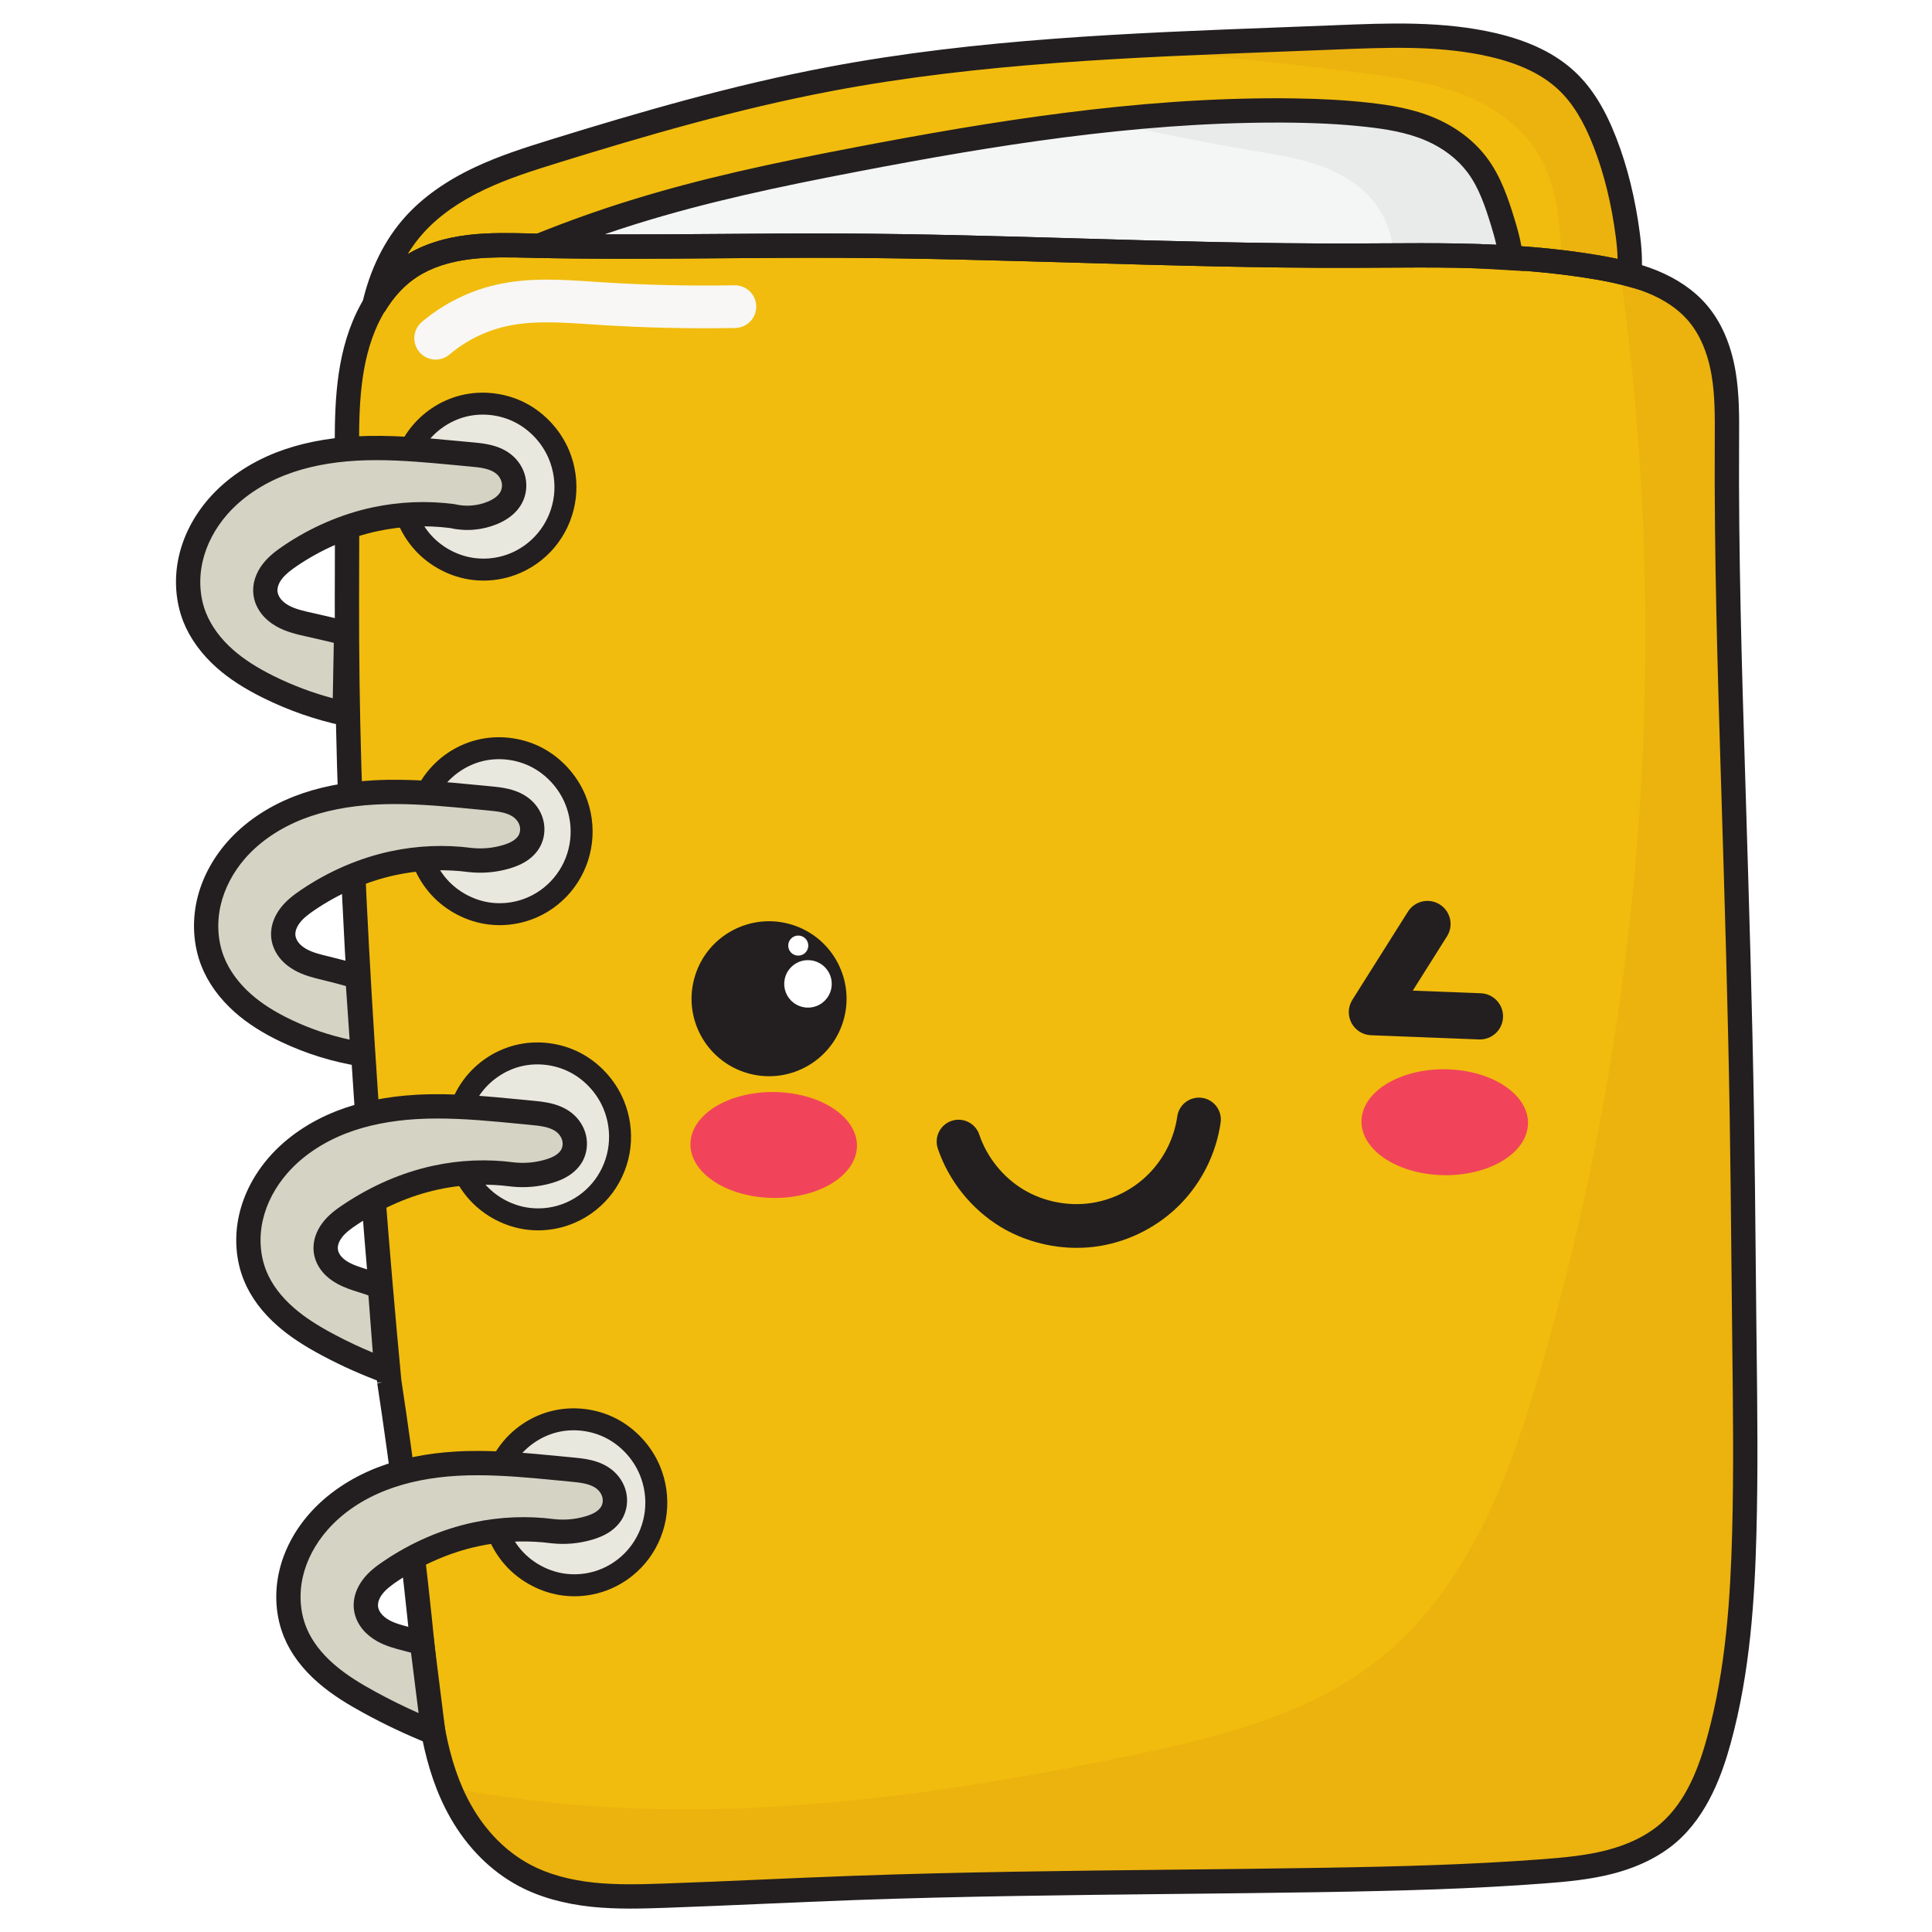 <svg xmlns="http://www.w3.org/2000/svg" xmlns:xlink="http://www.w3.org/1999/xlink" width="500" zoomAndPan="magnify" viewBox="0 0 375 375" height="500" preserveAspectRatio="xMidYMid meet" version="1.0"><defs><clipPath id="2b4a098803"><path d="M 64 45 L 341.25 45 L 341.25 370.465 L 64 370.465 Z M 64 45 " clip-rule="nonzero"/></clipPath><clipPath id="6f4188e286"><path d="M 34 4.465 L 319 4.465 L 319 142 L 34 142 Z M 34 4.465 " clip-rule="nonzero"/></clipPath></defs><rect x="-37.5" width="450" fill="#ffffff" y="-37.5" height="450" fill-opacity="1"/><rect x="-37.5" width="450" fill="#ffffff" y="-37.5" height="450" fill-opacity="1"/><rect x="-37.5" width="450" fill="#ffffff" y="-37.5" height="450" fill-opacity="1"/><path fill="#f1bc0d" d="M 75.551 268.117 C 73.195 243.293 71.285 218.434 69.812 193.547 C 68.465 170.625 67.488 147.672 67.355 124.711 C 67.293 113.238 67.434 101.77 67.355 90.293 C 67.293 81.152 67.141 71.703 70.633 63.254 C 72.52 58.691 75.52 54.484 79.648 51.781 C 83.07 49.543 87.117 48.422 91.176 47.938 C 95.23 47.461 99.336 47.594 103.418 47.684 C 123.359 48.133 143.309 47.594 163.25 47.684 C 196.426 47.836 229.578 49.73 262.75 49.621 C 269.512 49.602 276.273 49.496 283.035 49.621 C 292.156 49.793 301.285 50.387 310.273 51.941 C 313.793 52.551 317.312 53.312 320.625 54.652 C 323.938 55.988 327.059 57.938 329.398 60.633 C 332.262 63.93 333.82 68.188 334.547 72.488 C 335.273 76.797 335.219 81.188 335.195 85.547 C 335.07 106.992 335.703 128.43 336.352 149.867 C 337.031 172.078 337.73 194.285 338.094 216.504 C 338.316 230.426 338.406 244.355 338.566 258.285 C 338.711 271.395 338.914 284.508 338.566 297.613 C 338.203 311.129 337.238 324.738 333.648 337.77 C 331.801 344.469 329.074 351.262 323.812 355.801 C 320.551 358.605 316.504 360.371 312.332 361.438 C 308.164 362.5 303.859 362.895 299.57 363.219 C 285.055 364.324 270.488 364.68 255.934 364.91 C 225.855 365.391 195.77 365.359 165.707 366.445 C 153.508 366.895 141.316 367.52 129.117 367.949 C 124.457 368.113 119.785 368.246 115.148 367.77 C 110.512 367.289 105.891 366.188 101.777 363.992 C 96.598 361.227 92.395 356.797 89.484 351.695 C 84.152 342.359 83.16 331.258 82.109 320.559 C 80.387 303.023 78.199 285.531 75.551 268.113 L 75.551 268.117 " fill-opacity="1" fill-rule="nonzero"/><path fill="#f1bc0d" d="M 274.434 6.957 C 269.285 6.836 264.105 7.055 258.969 7.262 C 226.262 8.582 193.367 9.238 161.203 15.32 C 143.16 18.727 125.473 23.824 107.93 29.246 C 102.934 30.793 97.922 32.371 93.191 34.594 C 88.461 36.816 83.984 39.715 80.477 43.586 C 76.492 47.98 73.941 53.539 72.641 59.332 C 74.434 56.348 76.746 53.676 79.652 51.777 C 83.074 49.539 87.117 48.426 91.172 47.945 C 95.23 47.465 99.34 47.594 103.422 47.684 C 123.363 48.137 143.309 47.594 163.254 47.684 C 196.426 47.828 229.574 49.727 262.746 49.621 C 269.508 49.605 276.27 49.496 283.031 49.621 C 292.152 49.797 301.285 50.391 310.27 51.945 C 312.277 52.289 314.277 52.723 316.246 53.25 C 316.477 50.734 316.277 48.148 315.961 45.629 C 315.156 39.48 313.762 33.391 311.52 27.605 C 309.812 23.227 307.566 18.949 304.145 15.723 C 300.203 12.008 294.977 9.934 289.703 8.707 C 284.691 7.547 279.578 7.082 274.434 6.957 " fill-opacity="1" fill-rule="nonzero"/><path fill="#f4f5f5" d="M 248.91 21.434 C 221.227 21.309 193.723 25.688 166.535 30.887 C 151.91 33.684 137.309 36.719 123.086 41.125 C 116.852 43.059 110.707 45.258 104.656 47.703 C 124.184 48.102 143.719 47.594 163.254 47.684 C 196.426 47.828 229.574 49.727 262.746 49.621 C 269.508 49.605 276.27 49.496 283.031 49.621 C 286.434 49.691 289.844 49.891 293.242 50.102 C 293.02 47.746 292.398 45.445 291.699 43.184 C 290.516 39.301 289.199 35.371 286.781 32.113 C 284.492 29.031 281.289 26.684 277.766 25.148 C 273.895 23.465 269.672 22.75 265.473 22.285 C 259.977 21.672 254.441 21.461 248.91 21.438 L 248.91 21.434 " fill-opacity="1" fill-rule="nonzero"/><path fill="#ecb20e" d="M 314.484 52.809 C 324.465 124.02 319.152 197.344 298.879 266.336 C 295.84 276.688 292.445 286.992 287.555 296.613 C 282.664 306.238 276.219 315.195 267.797 321.941 C 254.191 332.848 236.602 337.207 219.531 340.758 C 185.102 347.922 149.91 353.012 114.832 350.574 C 105.578 349.93 96.367 348.699 87.246 347.016 C 87.902 348.613 88.625 350.184 89.488 351.695 C 92.398 356.797 96.602 361.223 101.777 363.988 C 105.891 366.184 110.508 367.289 115.145 367.766 C 119.781 368.246 124.457 368.113 129.117 367.953 C 141.316 367.523 153.512 366.895 165.711 366.449 C 195.77 365.359 225.859 365.395 255.934 364.91 C 270.492 364.684 285.059 364.332 299.574 363.223 C 303.863 362.898 308.168 362.504 312.336 361.438 C 316.504 360.371 320.551 358.605 323.809 355.801 C 329.074 351.266 331.801 344.465 333.645 337.77 C 337.234 324.734 338.203 311.133 338.566 297.621 C 338.914 284.516 338.707 271.398 338.566 258.285 C 338.402 244.359 338.32 230.422 338.094 216.5 C 337.734 194.281 337.031 172.082 336.352 149.875 C 335.699 128.438 335.07 106.992 335.191 85.547 C 335.207 81.188 335.281 76.797 334.543 72.488 C 333.82 68.188 332.254 63.93 329.395 60.633 C 327.051 57.938 323.934 55.992 320.621 54.652 C 318.637 53.852 316.57 53.289 314.484 52.809 " fill-opacity="1" fill-rule="nonzero"/><path fill="#e9eaea" d="M 248.91 21.434 C 237.312 21.383 225.75 22.148 214.223 23.406 C 223.863 25.664 233.57 27.629 243.328 29.266 C 247.398 29.949 251.492 30.582 255.406 31.875 C 259.328 33.172 263.098 35.184 265.879 38.234 C 268.699 41.324 270.324 45.445 270.504 49.621 C 274.684 49.605 278.855 49.551 283.031 49.621 C 286.434 49.691 289.844 49.891 293.242 50.102 C 293.02 47.746 292.398 45.445 291.699 43.18 C 290.516 39.301 289.199 35.371 286.781 32.113 C 284.492 29.031 281.289 26.68 277.766 25.148 C 273.895 23.461 269.672 22.75 265.473 22.285 C 259.977 21.672 254.441 21.461 248.91 21.434 " fill-opacity="1" fill-rule="nonzero"/><path fill="#ecb20e" d="M 274.434 6.957 C 269.285 6.836 264.105 7.055 258.969 7.262 C 244.402 7.852 229.812 8.363 215.258 9.227 C 231.855 10.426 248.426 12.082 264.93 14.23 C 271.191 15.043 277.5 15.941 283.406 18.152 C 289.316 20.371 294.871 24.039 298.262 29.359 C 301.562 34.531 302.57 40.828 302.961 46.949 C 303.055 48.266 303.055 49.59 303.09 50.91 C 305.492 51.199 307.883 51.531 310.266 51.945 C 312.277 52.289 314.27 52.727 316.238 53.25 C 316.473 50.738 316.277 48.152 315.953 45.629 C 315.152 39.48 313.758 33.391 311.516 27.605 C 309.809 23.227 307.559 18.949 304.137 15.723 C 300.199 12.008 294.973 9.934 289.699 8.711 C 284.688 7.547 279.574 7.082 274.43 6.957 L 274.434 6.957 " fill-opacity="1" fill-rule="nonzero"/><g clip-path="url(#2b4a098803)"><path fill="#231f20" d="M 77.895 267.824 C 80.531 285.184 82.742 302.848 84.457 320.328 L 84.52 320.992 C 85.523 331.234 86.562 341.82 91.531 350.527 C 94.391 355.535 98.32 359.469 102.891 361.91 C 106.32 363.742 110.527 364.922 115.387 365.422 C 119.746 365.867 124.148 365.762 129.031 365.59 C 135.352 365.367 141.777 365.09 147.992 364.816 C 153.77 364.566 159.742 364.305 165.621 364.094 C 186.312 363.344 207.344 363.121 227.684 362.902 C 236.93 362.805 246.496 362.703 255.895 362.551 C 272.137 362.293 285.75 361.906 299.391 360.871 C 303.449 360.562 307.738 360.176 311.75 359.152 C 316.047 358.051 319.586 356.324 322.27 354.008 C 327.445 349.551 329.855 342.652 331.371 337.145 C 335.059 323.762 335.883 309.621 336.207 297.555 C 336.52 285.707 336.383 273.629 336.246 261.957 L 336.207 258.309 C 336.156 253.801 336.109 249.285 336.066 244.777 C 335.977 235.52 335.883 225.949 335.734 216.543 C 335.398 195.836 334.754 174.777 334.133 154.414 L 333.992 149.938 C 333.391 130.113 332.707 107.645 332.836 85.535 L 332.836 85.07 C 332.859 81.023 332.891 76.836 332.223 72.883 C 331.469 68.434 329.918 64.832 327.617 62.176 C 325.703 59.973 323.055 58.176 319.742 56.836 C 316.434 55.504 312.898 54.789 309.871 54.266 C 301.988 52.902 293.449 52.176 282.992 51.98 C 278.062 51.891 273.043 51.922 268.18 51.953 C 266.371 51.965 264.562 51.977 262.758 51.984 C 244.992 52.039 226.949 51.516 209.504 51.008 C 194.34 50.57 178.656 50.109 163.238 50.043 C 155.484 50.008 147.594 50.066 139.957 50.125 C 127.969 50.219 115.574 50.316 103.367 50.043 L 102.586 50.023 C 98.898 49.941 95.086 49.852 91.453 50.281 C 87.238 50.777 83.699 51.953 80.945 53.754 C 76.602 56.594 74.129 60.977 72.812 64.152 C 69.586 71.973 69.648 80.957 69.711 89.648 L 69.715 90.277 C 69.758 96.195 69.734 102.203 69.719 108.02 C 69.699 113.484 69.684 119.141 69.715 124.699 C 69.832 145.18 70.613 167.012 72.168 193.406 C 73.629 218.109 75.555 243.152 77.895 267.824 Z M 122.34 370.457 C 119.828 370.457 117.379 370.367 114.906 370.117 C 109.43 369.551 104.641 368.191 100.668 366.07 C 95.309 363.215 90.734 358.648 87.438 352.867 C 81.965 343.285 80.879 332.188 79.824 321.453 L 79.762 320.789 C 78.047 303.371 75.848 285.77 73.219 268.469 L 74.477 268.277 L 73.203 268.34 C 70.855 243.586 68.922 218.473 67.461 193.684 C 65.898 167.203 65.113 145.293 64.996 124.727 C 64.965 119.148 64.984 113.48 65 108.004 C 65.02 102.199 65.035 96.203 64.996 90.309 L 64.992 89.68 C 64.93 80.523 64.859 71.051 68.453 62.352 C 70.699 56.914 74.125 52.578 78.359 49.809 C 81.734 47.598 85.949 46.184 90.898 45.598 C 94.863 45.125 98.844 45.219 102.695 45.305 L 103.469 45.328 C 115.605 45.598 127.969 45.5 139.922 45.41 C 147.57 45.352 155.477 45.289 163.262 45.324 C 178.734 45.395 194.445 45.852 209.641 46.293 C 227.051 46.797 245.039 47.32 262.742 47.262 C 264.547 47.258 266.348 47.246 268.152 47.234 C 273.039 47.203 278.094 47.172 283.078 47.262 C 293.781 47.465 302.551 48.215 310.676 49.617 C 313.949 50.184 317.793 50.965 321.508 52.461 C 325.52 54.086 328.773 56.312 331.18 59.086 C 334.062 62.402 335.977 66.785 336.875 72.098 C 337.609 76.453 337.582 80.848 337.559 85.098 L 337.555 85.562 C 337.426 107.586 338.105 130.012 338.711 149.797 L 338.848 154.273 C 339.469 174.648 340.117 195.727 340.453 216.465 C 340.605 225.891 340.695 235.469 340.785 244.73 C 340.832 249.238 340.875 253.75 340.922 258.254 L 340.965 261.898 C 341.102 273.625 341.242 285.738 340.922 297.68 C 340.594 310.031 339.742 324.527 335.918 338.395 C 334.359 344.066 331.559 352.234 325.352 357.586 C 322.109 360.375 317.926 362.441 312.918 363.719 C 308.539 364.84 304.012 365.25 299.75 365.574 C 285.992 366.621 272.297 367.008 255.969 367.27 C 246.555 367.418 236.988 367.52 227.73 367.617 C 207.422 367.836 186.422 368.059 165.793 368.805 C 159.93 369.02 153.965 369.281 148.195 369.531 C 141.973 369.801 135.539 370.082 129.199 370.305 C 126.824 370.387 124.559 370.457 122.34 370.457 " fill-opacity="1" fill-rule="nonzero"/></g><path fill="#e9e8df" d="M 95.57 292.23 C 95.422 288.578 96.527 284.879 98.691 281.934 C 100.852 278.988 104.059 276.816 107.609 275.938 C 111.27 275.027 115.254 275.508 118.609 277.23 C 121.969 278.953 124.668 281.898 126.129 285.379 C 127.199 287.945 127.605 290.789 127.281 293.555 C 126.957 296.316 125.906 298.992 124.254 301.23 C 122.605 303.469 120.359 305.27 117.809 306.383 C 115.258 307.496 112.406 307.922 109.645 307.594 C 105.891 307.148 102.328 305.301 99.785 302.504 C 97.238 299.711 95.73 296.004 95.57 292.23 " fill-opacity="1" fill-rule="nonzero"/><path fill="#231f20" d="M 97.703 292.141 C 97.84 295.418 99.172 298.672 101.359 301.07 C 103.566 303.492 106.676 305.098 109.898 305.477 C 112.297 305.762 114.734 305.398 116.953 304.43 C 119.168 303.461 121.098 301.918 122.535 299.969 C 123.973 298.02 124.879 295.715 125.164 293.305 C 125.445 290.898 125.098 288.445 124.16 286.199 C 122.898 283.184 120.52 280.605 117.637 279.125 C 114.73 277.633 111.266 277.227 108.121 278.008 C 105.09 278.758 102.281 280.648 100.41 283.195 C 98.531 285.754 97.57 288.93 97.703 292.141 Z M 111.484 309.836 C 110.789 309.836 110.09 309.793 109.398 309.711 C 105.172 309.211 101.094 307.109 98.207 303.941 C 95.316 300.766 93.625 296.641 93.441 292.316 C 93.27 288.145 94.523 284.012 96.973 280.672 C 99.457 277.285 103.051 274.871 107.098 273.867 C 111.223 272.844 115.773 273.375 119.582 275.332 C 123.348 277.266 126.449 280.625 128.094 284.559 C 129.312 287.477 129.766 290.672 129.398 293.801 C 129.031 296.949 127.844 299.953 125.969 302.496 C 124.086 305.051 121.559 307.07 118.66 308.336 C 116.391 309.328 113.949 309.836 111.484 309.836 " fill-opacity="1" fill-rule="nonzero"/><path fill="#d5d3c4" d="M 107.312 297.207 C 102.34 296.559 97.254 296.77 92.355 297.82 C 86.426 299.094 80.777 301.594 75.758 304.992 C 74.508 305.836 73.277 306.754 72.355 307.949 C 71.898 308.547 71.52 309.215 71.281 309.93 C 71.043 310.645 70.949 311.414 71.043 312.16 C 71.164 313.094 71.582 313.977 72.172 314.707 C 72.758 315.441 73.512 316.027 74.332 316.492 C 75.969 317.414 77.836 317.828 79.648 318.305 C 80.414 318.508 81.172 318.723 81.926 318.953 L 84.098 336.27 C 79.84 334.562 75.684 332.598 71.66 330.395 C 68.723 328.781 65.836 327.031 63.305 324.832 C 60.773 322.641 58.598 319.973 57.316 316.871 C 55.84 313.305 55.621 309.266 56.488 305.508 C 57.352 301.742 59.273 298.262 61.824 295.363 C 65.113 291.621 69.434 288.855 74.074 287.051 C 78.719 285.246 83.691 284.379 88.668 284.098 C 96.047 283.676 103.434 284.52 110.797 285.223 C 111.945 285.332 113.105 285.441 114.23 285.711 C 115.355 285.988 116.453 286.438 117.355 287.164 C 118.266 287.914 118.949 288.949 119.223 290.094 C 119.5 291.238 119.355 292.484 118.785 293.52 C 118.332 294.332 117.637 294.996 116.844 295.496 C 116.055 295.992 115.172 296.328 114.281 296.59 C 112.023 297.258 109.645 297.469 107.312 297.207 " fill-opacity="1" fill-rule="nonzero"/><path fill="#231f20" d="M 92.727 286.344 C 91.41 286.344 90.102 286.375 88.801 286.449 C 83.621 286.742 78.953 287.688 74.93 289.254 C 70.371 291.02 66.453 293.672 63.598 296.922 C 61.195 299.648 59.531 302.797 58.785 306.035 C 58.004 309.445 58.258 312.973 59.496 315.973 C 60.535 318.488 62.34 320.875 64.852 323.055 C 67.383 325.254 70.285 326.953 72.793 328.324 C 75.535 329.828 78.371 331.23 81.246 332.504 L 79.777 320.785 C 79.535 320.719 79.293 320.652 79.051 320.59 L 78.406 320.422 C 76.676 319.973 74.883 319.508 73.176 318.547 C 72.023 317.891 71.07 317.098 70.332 316.184 C 69.438 315.07 68.875 313.785 68.703 312.465 C 68.566 311.402 68.68 310.27 69.043 309.188 C 69.352 308.254 69.84 307.359 70.488 306.516 C 71.621 305.039 73.055 303.969 74.434 303.039 C 79.871 299.359 85.73 296.828 91.859 295.512 C 97.047 294.402 102.348 294.184 107.613 294.867 L 107.656 294.871 C 109.641 295.082 111.695 294.895 113.613 294.328 C 114.449 294.082 115.078 293.82 115.59 293.496 C 116.102 293.176 116.496 292.785 116.723 292.375 C 116.992 291.887 117.07 291.234 116.93 290.645 C 116.777 290.027 116.391 289.426 115.859 288.996 C 115.328 288.562 114.59 288.227 113.672 288.004 C 112.738 287.777 111.723 287.68 110.648 287.578 L 110.57 287.57 C 109.816 287.496 109.059 287.422 108.301 287.352 C 103.176 286.855 97.914 286.344 92.727 286.344 Z M 86.938 339.945 L 83.219 338.457 C 78.883 336.719 74.609 334.703 70.527 332.461 C 67.801 330.969 64.629 329.109 61.758 326.617 C 58.684 323.953 56.457 320.977 55.137 317.773 C 53.523 313.875 53.188 309.332 54.191 304.977 C 55.109 300.98 57.137 297.113 60.055 293.805 C 63.41 289.992 67.965 286.898 73.219 284.855 C 77.707 283.109 82.855 282.062 88.531 281.738 C 95.34 281.352 102.156 282.012 108.754 282.656 C 109.508 282.727 110.262 282.805 111.016 282.875 L 111.098 282.883 C 112.289 282.996 113.523 283.113 114.789 283.422 C 116.395 283.809 117.762 284.457 118.844 285.34 C 120.176 286.43 121.129 287.918 121.516 289.543 C 121.934 291.27 121.691 293.137 120.852 294.66 C 120.238 295.77 119.285 296.75 118.098 297.492 C 117.223 298.043 116.188 298.488 114.941 298.852 C 112.402 299.602 109.676 299.844 107.051 299.551 L 105.355 299.363 C 101.172 298.984 96.969 299.242 92.848 300.125 C 87.395 301.297 81.945 303.656 77.082 306.941 C 76.027 307.656 74.953 308.449 74.223 309.391 C 73.902 309.812 73.664 310.25 73.52 310.676 C 73.383 311.086 73.336 311.496 73.383 311.855 C 73.441 312.312 73.664 312.801 74.012 313.227 C 74.371 313.676 74.867 314.082 75.492 314.438 C 76.664 315.098 78.09 315.465 79.594 315.855 L 80.254 316.027 C 81.031 316.234 81.824 316.457 82.609 316.695 L 84.078 317.137 L 86.938 339.945 " fill-opacity="1" fill-rule="nonzero"/><path fill="#e9e8df" d="M 88.539 221.203 C 88.383 217.555 89.492 213.859 91.652 210.91 C 93.816 207.965 97.027 205.793 100.574 204.914 C 104.234 204.004 108.215 204.484 111.57 206.207 C 114.93 207.93 117.633 210.879 119.086 214.359 C 120.164 216.922 120.566 219.77 120.246 222.531 C 119.918 225.293 118.871 227.969 117.219 230.211 C 115.566 232.449 113.32 234.246 110.77 235.363 C 108.223 236.473 105.375 236.898 102.609 236.574 C 98.855 236.125 95.293 234.277 92.746 231.48 C 90.203 228.691 88.695 224.98 88.539 221.203 " fill-opacity="1" fill-rule="nonzero"/><path fill="#231f20" d="M 90.668 221.117 C 90.805 224.391 92.137 227.648 94.324 230.047 C 96.527 232.469 99.637 234.074 102.859 234.453 C 105.258 234.738 107.699 234.375 109.918 233.406 C 112.133 232.438 114.062 230.898 115.504 228.945 C 116.938 226.996 117.844 224.691 118.125 222.285 C 118.406 219.879 118.062 217.422 117.121 215.18 C 115.859 212.16 113.484 209.586 110.598 208.105 C 107.695 206.613 104.227 206.203 101.086 206.984 C 98.055 207.734 95.242 209.629 93.375 212.172 C 91.492 214.734 90.531 217.906 90.668 221.117 Z M 104.457 238.812 C 103.754 238.812 103.055 238.77 102.359 238.688 C 98.133 238.188 94.055 236.086 91.172 232.918 C 88.281 229.746 86.586 225.617 86.406 221.293 C 86.234 217.121 87.488 212.988 89.934 209.648 C 92.422 206.266 96.02 203.848 100.059 202.848 C 104.184 201.82 108.738 202.355 112.547 204.312 C 116.309 206.242 119.414 209.602 121.055 213.535 C 122.273 216.449 122.73 219.648 122.363 222.781 C 121.992 225.926 120.805 228.93 118.934 231.473 C 117.051 234.027 114.523 236.047 111.625 237.312 C 109.355 238.305 106.91 238.812 104.457 238.812 " fill-opacity="1" fill-rule="nonzero"/><path fill="#d5d3c4" d="M 99.527 227.961 C 94.551 227.305 89.469 227.516 84.566 228.578 C 78.641 229.863 73.016 232.391 67.969 235.746 C 66.707 236.582 65.465 237.496 64.539 238.688 C 64.078 239.289 63.695 239.957 63.465 240.68 C 63.227 241.398 63.141 242.172 63.262 242.918 C 63.398 243.836 63.84 244.699 64.441 245.41 C 65.047 246.117 65.812 246.684 66.625 247.129 C 68.262 248.023 70.102 248.453 71.863 249.066 C 72.504 249.285 73.133 249.531 73.754 249.801 L 75 266.109 C 71.184 264.707 67.461 263.055 63.875 261.148 C 60.91 259.582 58.012 257.832 55.488 255.625 C 52.961 253.426 50.797 250.738 49.527 247.629 C 48.07 244.059 47.855 240.023 48.719 236.266 C 49.582 232.508 51.492 229.02 54.039 226.121 C 57.324 222.375 61.641 219.609 66.285 217.805 C 70.934 216 75.902 215.133 80.879 214.852 C 88.262 214.434 95.645 215.277 103.008 215.977 C 104.164 216.09 105.32 216.195 106.441 216.469 C 107.57 216.742 108.668 217.191 109.566 217.926 C 110.477 218.668 111.16 219.703 111.434 220.848 C 111.711 221.996 111.566 223.246 111 224.273 C 110.551 225.094 109.848 225.758 109.059 226.25 C 108.27 226.746 107.387 227.086 106.492 227.352 C 104.242 228.012 101.859 228.223 99.527 227.965 L 99.527 227.961 " fill-opacity="1" fill-rule="nonzero"/><path fill="#231f20" d="M 84.938 217.102 C 83.625 217.102 82.316 217.137 81.016 217.207 C 75.828 217.5 71.16 218.438 67.141 220 C 62.582 221.773 58.66 224.43 55.812 227.676 C 53.422 230.398 51.762 233.551 51.02 236.793 C 50.238 240.195 50.488 243.73 51.711 246.734 C 52.75 249.281 54.543 251.672 57.039 253.848 C 59.082 255.633 61.531 257.242 64.98 259.066 C 67.379 260.336 69.848 261.5 72.359 262.543 L 71.512 251.445 C 71.371 251.391 71.234 251.34 71.09 251.293 C 70.613 251.125 70.137 250.977 69.656 250.828 C 68.289 250.398 66.875 249.949 65.496 249.195 C 64.352 248.57 63.387 247.812 62.648 246.938 C 61.719 245.848 61.125 244.582 60.926 243.277 C 60.762 242.199 60.863 241.047 61.219 239.945 C 61.523 239.012 62.012 238.105 62.672 237.254 C 63.809 235.781 65.262 234.715 66.664 233.785 C 72.191 230.105 78.047 227.578 84.066 226.273 C 89.262 225.145 94.57 224.926 99.836 225.625 L 99.871 225.629 C 101.855 225.836 103.914 225.648 105.824 225.086 C 106.664 224.84 107.293 224.574 107.805 224.254 C 108.32 223.93 108.707 223.547 108.938 223.133 C 109.207 222.641 109.285 221.996 109.141 221.402 C 108.996 220.785 108.605 220.188 108.074 219.754 C 107.543 219.316 106.809 218.984 105.887 218.762 C 104.945 218.531 103.926 218.438 102.848 218.332 L 102.785 218.324 C 102.035 218.254 101.285 218.184 100.535 218.109 C 95.406 217.609 90.137 217.102 84.938 217.102 Z M 77.629 269.586 L 74.184 268.324 C 70.285 266.895 66.445 265.184 62.77 263.234 C 58.988 261.234 56.266 259.434 53.938 257.406 C 50.879 254.738 48.664 251.754 47.344 248.52 C 45.75 244.621 45.422 240.082 46.422 235.742 C 47.34 231.734 49.359 227.871 52.266 224.562 C 55.613 220.746 60.168 217.648 65.434 215.605 C 69.914 213.867 75.066 212.82 80.746 212.496 C 87.559 212.109 94.383 212.773 100.988 213.41 C 101.734 213.488 102.488 213.559 103.234 213.629 L 103.293 213.637 C 104.496 213.75 105.73 213.871 107 214.176 C 108.613 214.57 109.977 215.215 111.059 216.098 C 112.391 217.18 113.34 218.676 113.73 220.301 C 114.145 222.031 113.906 223.891 113.07 225.414 C 112.449 226.527 111.5 227.504 110.312 228.246 C 109.426 228.805 108.426 229.238 107.16 229.613 C 104.625 230.359 101.895 230.598 99.266 230.309 L 97.344 230.098 C 93.238 229.742 89.117 230.004 85.066 230.883 C 79.625 232.062 74.312 234.363 69.277 237.715 C 68.043 238.531 67.086 239.258 66.406 240.133 C 66.078 240.559 65.844 240.984 65.707 241.406 C 65.574 241.809 65.535 242.207 65.59 242.562 C 65.656 242.996 65.887 243.465 66.242 243.879 C 66.609 244.312 67.121 244.711 67.758 245.059 C 68.73 245.59 69.867 245.949 71.074 246.328 C 71.598 246.492 72.121 246.656 72.637 246.836 C 73.324 247.074 74.016 247.344 74.691 247.637 L 75.996 248.203 L 77.629 269.586 " fill-opacity="1" fill-rule="nonzero"/><path fill="#e9e8df" d="M 81.074 161.965 C 80.926 158.312 82.031 154.617 84.195 151.672 C 86.359 148.727 89.566 146.555 93.113 145.676 C 96.777 144.766 100.758 145.242 104.113 146.965 C 107.469 148.691 110.176 151.637 111.633 155.117 C 112.703 157.684 113.109 160.527 112.785 163.293 C 112.461 166.055 111.406 168.73 109.758 170.969 C 108.109 173.211 105.859 175.008 103.312 176.121 C 100.762 177.234 97.91 177.66 95.148 177.332 C 91.398 176.891 87.832 175.035 85.289 172.246 C 82.746 169.453 81.238 165.738 81.074 161.965 " fill-opacity="1" fill-rule="nonzero"/><path fill="#231f20" d="M 83.207 161.879 C 83.344 165.152 84.68 168.406 86.867 170.809 C 89.07 173.227 92.18 174.836 95.398 175.219 C 97.797 175.5 100.238 175.137 102.457 174.168 C 104.672 173.199 106.605 171.656 108.039 169.703 C 109.477 167.758 110.387 165.457 110.668 163.039 C 110.949 160.641 110.602 158.18 109.664 155.938 C 108.402 152.922 106.02 150.344 103.141 148.863 C 100.234 147.371 96.77 146.965 93.629 147.746 C 90.594 148.5 87.785 150.387 85.914 152.934 C 84.035 155.492 83.074 158.672 83.207 161.879 Z M 96.988 179.574 C 96.293 179.574 95.598 179.531 94.898 179.449 C 90.676 178.949 86.598 176.848 83.715 173.684 C 80.82 170.504 79.129 166.379 78.945 162.059 L 78.945 162.055 C 78.773 157.883 80.023 153.746 82.477 150.41 C 84.961 147.027 88.555 144.609 92.602 143.605 C 96.727 142.586 101.277 143.117 105.09 145.07 C 108.852 147.004 111.953 150.363 113.598 154.293 C 114.816 157.215 115.27 160.406 114.902 163.539 C 114.535 166.688 113.348 169.691 111.477 172.234 C 109.594 174.785 107.066 176.809 104.168 178.074 C 101.898 179.066 99.449 179.574 96.988 179.574 " fill-opacity="1" fill-rule="nonzero"/><path fill="#d5d3c4" d="M 91.273 166.926 C 86.297 166.285 81.215 166.492 76.312 167.539 C 70.383 168.809 64.734 171.301 59.715 174.711 C 58.469 175.559 57.246 176.477 56.328 177.672 C 55.867 178.273 55.492 178.938 55.246 179.652 C 55.008 180.367 54.91 181.133 55.004 181.883 C 55.117 182.816 55.531 183.699 56.117 184.441 C 56.699 185.176 57.453 185.773 58.27 186.238 C 59.906 187.172 61.781 187.582 63.609 188.027 C 65.547 188.496 67.469 189.016 69.383 189.582 L 70.426 204.664 C 65.305 203.871 60.301 202.332 55.617 200.117 C 52.578 198.672 49.656 196.934 47.137 194.699 C 44.613 192.469 42.504 189.73 41.273 186.59 C 39.871 183.008 39.664 178.992 40.516 175.234 C 41.371 171.48 43.254 167.984 45.785 165.082 C 49.055 161.324 53.375 158.551 58.023 156.75 C 62.672 154.949 67.648 154.094 72.625 153.816 C 80.008 153.402 87.395 154.242 94.754 154.941 C 95.906 155.051 97.066 155.16 98.191 155.434 C 99.312 155.707 100.414 156.16 101.312 156.887 C 102.223 157.637 102.906 158.668 103.18 159.812 C 103.457 160.957 103.316 162.207 102.742 163.242 C 102.293 164.055 101.594 164.719 100.805 165.219 C 100.012 165.711 99.133 166.047 98.238 166.309 C 95.984 166.977 93.602 167.188 91.27 166.93 L 91.273 166.926 " fill-opacity="1" fill-rule="nonzero"/><path fill="#231f20" d="M 76.648 156.066 C 75.344 156.066 74.047 156.098 72.754 156.168 C 67.555 156.461 62.883 157.395 58.875 158.949 C 54.312 160.715 50.398 163.375 47.559 166.633 C 45.199 169.348 43.559 172.508 42.816 175.758 C 42.047 179.152 42.277 182.695 43.473 185.734 C 44.484 188.309 46.289 190.801 48.695 192.934 C 50.801 194.805 53.395 196.449 56.625 197.984 C 60.219 199.684 63.984 200.961 67.859 201.793 L 67.145 191.391 C 65.781 191.008 64.414 190.652 63.051 190.32 L 62.691 190.234 C 60.836 189.785 58.922 189.32 57.105 188.289 C 55.957 187.637 55 186.836 54.266 185.902 C 53.379 184.785 52.824 183.488 52.664 182.168 C 52.531 181.105 52.652 179.977 53.012 178.906 C 53.324 177.973 53.812 177.078 54.453 176.242 C 55.586 174.762 57.016 173.691 58.391 172.762 C 63.723 169.133 69.75 166.531 75.82 165.234 C 81.008 164.125 86.309 163.906 91.57 164.586 L 91.625 164.59 C 93.609 164.801 95.66 164.613 97.57 164.047 C 98.41 163.801 99.039 163.539 99.551 163.215 C 100.062 162.895 100.453 162.508 100.68 162.102 C 100.953 161.605 101.027 160.957 100.891 160.363 C 100.738 159.75 100.348 159.148 99.82 158.719 C 99.289 158.281 98.551 157.949 97.629 157.723 C 96.691 157.496 95.664 157.398 94.582 157.297 L 94.531 157.293 C 93.801 157.219 93.074 157.152 92.344 157.082 C 87.184 156.582 81.879 156.066 76.648 156.066 Z M 72.98 207.445 L 70.062 206.996 C 64.707 206.164 59.504 204.566 54.609 202.246 C 50.965 200.523 48.012 198.629 45.57 196.465 C 42.602 193.84 40.359 190.727 39.078 187.453 C 37.547 183.543 37.238 179.02 38.215 174.715 C 39.125 170.707 41.129 166.84 44.004 163.535 C 47.344 159.699 51.895 156.59 57.172 154.551 C 61.641 152.816 66.793 151.777 72.492 151.461 C 79.328 151.082 86.176 151.742 92.801 152.387 C 93.527 152.453 94.254 152.523 94.977 152.594 L 95.027 152.602 C 96.23 152.715 97.473 152.832 98.75 153.141 C 100.359 153.531 101.723 154.18 102.801 155.062 C 104.137 156.148 105.086 157.641 105.473 159.266 C 105.891 160.996 105.648 162.863 104.809 164.383 C 104.203 165.484 103.25 166.465 102.059 167.211 C 101.172 167.77 100.172 168.199 98.906 168.574 C 96.367 169.324 93.637 169.562 91.012 169.273 L 89.34 169.086 C 85.145 168.707 80.938 168.965 76.805 169.848 C 71.328 171.02 65.875 173.375 61.039 176.66 C 59.992 177.371 58.926 178.164 58.199 179.109 C 57.871 179.539 57.633 179.973 57.484 180.402 C 57.348 180.809 57.297 181.227 57.344 181.594 C 57.402 182.051 57.621 182.539 57.965 182.977 C 58.324 183.43 58.816 183.836 59.438 184.188 C 60.676 184.895 62.195 185.258 63.801 185.648 L 64.164 185.734 C 66.129 186.211 68.109 186.746 70.055 187.32 L 71.621 187.785 L 72.98 207.445 " fill-opacity="1" fill-rule="nonzero"/><path fill="#e9e8df" d="M 77.934 95.09 C 77.785 91.438 78.891 87.738 81.055 84.793 C 83.215 81.844 86.422 79.676 89.973 78.797 C 93.629 77.891 97.617 78.363 100.973 80.086 C 104.328 81.809 107.031 84.762 108.488 88.238 C 109.562 90.805 109.965 93.648 109.641 96.414 C 109.32 99.176 108.266 101.852 106.617 104.09 C 104.969 106.332 102.719 108.129 100.172 109.242 C 97.617 110.355 94.77 110.781 92.008 110.453 C 88.254 110.008 84.688 108.16 82.148 105.367 C 79.602 102.574 78.094 98.863 77.934 95.09 " fill-opacity="1" fill-rule="nonzero"/><path fill="#231f20" d="M 80.062 94.996 C 80.203 98.273 81.535 101.527 83.723 103.93 C 85.926 106.348 89.035 107.957 92.258 108.336 C 94.656 108.621 97.098 108.258 99.316 107.289 C 101.531 106.32 103.461 104.781 104.898 102.824 C 106.336 100.883 107.242 98.578 107.527 96.164 C 107.805 93.762 107.457 91.301 106.523 89.059 C 105.262 86.043 102.879 83.465 99.996 81.984 C 97.094 80.492 93.625 80.086 90.484 80.867 C 87.453 81.617 84.641 83.508 82.77 86.055 C 80.895 88.617 79.934 91.793 80.062 94.996 Z M 93.848 112.695 C 93.152 112.695 92.453 112.652 91.758 112.57 C 87.531 112.07 83.453 109.969 80.57 106.801 C 77.676 103.625 75.988 99.5 75.805 95.18 C 75.629 91.008 76.883 86.867 79.332 83.531 C 81.82 80.148 85.414 77.73 89.457 76.727 C 93.586 75.703 98.137 76.238 101.945 78.191 C 105.711 80.121 108.809 83.484 110.457 87.414 C 111.676 90.332 112.125 93.527 111.762 96.66 C 111.395 99.809 110.207 102.812 108.332 105.355 C 106.453 107.91 103.922 109.93 101.023 111.195 C 98.754 112.188 96.309 112.695 93.848 112.695 " fill-opacity="1" fill-rule="nonzero"/><path fill="#d5d3c4" d="M 87.793 100.172 C 82.82 99.531 77.742 99.738 72.836 100.785 C 66.906 102.047 61.246 104.539 56.238 107.953 C 54.992 108.805 53.77 109.727 52.855 110.922 C 51.938 112.117 51.348 113.629 51.527 115.125 C 51.637 116.062 52.043 116.953 52.625 117.699 C 53.203 118.441 53.953 119.039 54.773 119.508 C 56.414 120.449 58.289 120.859 60.133 121.27 C 62.488 121.801 64.84 122.352 67.184 122.93 L 66.895 138.512 C 61.789 137.406 56.824 135.676 52.137 133.359 C 49.129 131.867 46.215 130.125 43.691 127.902 C 41.172 125.68 39.039 122.961 37.797 119.836 C 36.371 116.258 36.164 112.234 37.02 108.477 C 37.875 104.719 39.773 101.23 42.305 98.328 C 45.582 94.57 49.902 91.797 54.547 89.996 C 59.191 88.195 64.172 87.332 69.145 87.062 C 76.531 86.652 83.914 87.516 91.277 88.184 C 92.43 88.289 93.59 88.395 94.719 88.664 C 95.844 88.938 96.945 89.391 97.832 90.133 C 98.734 90.883 99.398 91.922 99.668 93.059 C 99.934 94.203 99.801 95.441 99.266 96.484 C 98.895 97.211 98.332 97.84 97.691 98.344 C 97.043 98.852 96.316 99.242 95.559 99.555 C 93.117 100.562 90.359 100.781 87.793 100.172 " fill-opacity="1" fill-rule="nonzero"/><g clip-path="url(#6f4188e286)"><path fill="#231f20" d="M 275.785 47.203 C 278.215 47.203 280.648 47.215 283.074 47.262 C 285.633 47.309 288.082 47.391 290.434 47.504 C 290.156 46.262 289.805 45.043 289.445 43.871 C 288.293 40.098 287.074 36.469 284.887 33.52 C 282.949 30.91 280.16 28.762 276.828 27.312 C 273.035 25.664 268.828 25.031 265.211 24.629 C 260.359 24.086 255.176 23.824 248.898 23.793 L 247.98 23.793 C 247.898 23.793 247.812 23.793 247.73 23.793 C 220.066 23.793 192.582 28.312 166.977 33.207 C 150.758 36.305 137.211 39.219 123.785 43.379 C 121.641 44.043 119.484 44.746 117.316 45.492 C 124.934 45.52 132.547 45.465 139.996 45.41 C 147.621 45.352 155.5 45.289 163.262 45.328 C 163.27 45.328 163.277 45.328 163.285 45.328 C 178.797 45.395 194.547 45.852 209.777 46.293 C 227.141 46.797 245.09 47.316 262.738 47.258 C 264.641 47.258 266.539 47.246 268.441 47.23 C 270.859 47.215 273.316 47.203 275.785 47.203 Z M 295.305 47.793 C 300.848 48.188 305.879 48.789 310.676 49.617 C 311.781 49.812 312.887 50.023 313.98 50.273 C 313.941 48.691 313.781 47.188 313.617 45.93 C 312.785 39.543 311.34 33.664 309.316 28.465 C 307.383 23.488 305.223 19.984 302.527 17.438 C 299.375 14.465 295.004 12.359 289.172 11.008 C 284.848 10.004 280.008 9.453 274.375 9.316 C 269.434 9.199 264.359 9.406 259.449 9.605 L 259.062 9.621 C 255.504 9.762 251.941 9.898 248.379 10.035 C 219.746 11.125 190.133 12.25 161.645 17.633 C 143.188 21.121 125.254 26.359 108.625 31.504 C 103.145 33.199 98.598 34.66 94.191 36.727 C 89.199 39.074 85.172 41.91 82.223 45.168 C 81.082 46.426 80.047 47.82 79.121 49.328 C 82.352 47.398 86.309 46.145 90.898 45.602 C 94.875 45.133 98.871 45.223 102.738 45.312 L 103.473 45.328 C 103.715 45.332 103.961 45.336 104.203 45.344 C 110.258 42.91 116.375 40.734 122.391 38.875 C 136.02 34.648 149.719 31.699 166.09 28.57 C 192.289 23.562 220.48 18.949 248.922 19.074 L 251.273 19.098 C 256.688 19.18 261.332 19.449 265.734 19.938 C 269.699 20.379 274.344 21.086 278.707 22.988 C 282.797 24.762 286.246 27.438 288.672 30.707 C 291.309 34.258 292.73 38.473 293.961 42.492 C 294.469 44.16 294.973 45.938 295.305 47.793 Z M 74.664 60.543 L 70.336 58.816 C 71.816 52.238 74.719 46.422 78.727 42 C 82.098 38.281 86.625 35.066 92.188 32.457 C 96.867 30.262 101.57 28.746 107.234 26.992 C 123.992 21.812 142.078 16.531 160.766 13 C 189.602 7.551 219.391 6.414 248.199 5.32 C 251.758 5.188 255.32 5.051 258.875 4.906 L 259.262 4.891 C 264.242 4.688 269.395 4.477 274.488 4.602 C 280.445 4.742 285.598 5.336 290.234 6.41 C 296.906 7.961 301.984 10.445 305.766 14.004 C 308.992 17.051 311.52 21.102 313.715 26.754 C 315.875 32.305 317.414 38.555 318.297 45.328 C 318.582 47.555 318.867 50.488 318.594 53.469 L 318.336 56.25 L 315.633 55.531 C 313.762 55.031 311.82 54.602 309.871 54.266 C 305.484 53.508 300.883 52.949 295.844 52.562 L 295.852 52.621 L 293.094 52.453 C 289.691 52.246 286.359 52.051 282.98 51.98 C 278.129 51.891 273.172 51.918 268.379 51.953 C 266.5 51.961 264.629 51.973 262.754 51.98 C 245.027 52.035 227.027 51.516 209.629 51.008 C 194.422 50.57 178.695 50.109 163.242 50.043 C 163.238 50.043 163.238 50.043 163.234 50.043 C 155.5 50.012 147.633 50.07 140.023 50.129 C 128.016 50.223 115.594 50.316 103.371 50.043 L 102.629 50.023 C 98.926 49.941 95.098 49.855 91.449 50.285 C 87.227 50.785 83.691 51.953 80.945 53.754 C 78.535 55.328 76.422 57.613 74.664 60.543 Z M 73.07 89.312 C 71.801 89.312 70.535 89.344 69.277 89.414 C 64.09 89.699 59.422 90.633 55.402 92.195 C 50.836 93.965 46.926 96.621 44.082 99.875 C 41.707 102.602 40.062 105.758 39.324 109 C 38.547 112.398 38.781 115.938 39.988 118.965 C 41.004 121.516 42.824 123.996 45.25 126.129 C 47.32 127.957 49.914 129.625 53.184 131.242 C 56.836 133.047 60.66 134.484 64.59 135.531 L 64.789 124.773 C 63.086 124.363 61.352 123.961 59.613 123.574 L 59.52 123.551 C 57.641 123.133 55.52 122.656 53.602 121.555 C 52.453 120.898 51.5 120.09 50.762 119.148 C 49.887 118.023 49.34 116.727 49.184 115.398 C 48.945 113.406 49.586 111.309 50.984 109.488 C 52.109 108.02 53.535 106.945 54.906 106.008 C 60.227 102.379 66.254 99.777 72.344 98.477 C 77.531 97.375 82.832 97.156 88.094 97.832 L 88.34 97.879 C 90.43 98.375 92.672 98.195 94.656 97.375 C 95.301 97.109 95.816 96.82 96.23 96.492 C 96.648 96.164 96.973 95.789 97.168 95.406 C 97.441 94.875 97.516 94.215 97.367 93.605 C 97.223 92.977 96.844 92.375 96.324 91.945 C 95.805 91.512 95.074 91.176 94.16 90.961 C 93.234 90.73 92.227 90.641 91.16 90.543 L 91.062 90.535 C 90.109 90.449 89.152 90.355 88.199 90.266 C 83.223 89.797 78.113 89.312 73.07 89.312 Z M 69.199 141.418 L 66.395 140.816 C 61.098 139.672 55.949 137.875 51.094 135.469 C 47.449 133.668 44.52 131.773 42.137 129.672 C 39.156 127.047 36.895 123.949 35.605 120.711 C 34.051 116.801 33.738 112.27 34.723 107.953 C 35.633 103.949 37.641 100.086 40.527 96.777 C 43.867 92.945 48.422 89.84 53.691 87.793 C 58.18 86.059 63.336 85.016 69.016 84.703 C 75.621 84.344 82.242 84.965 88.641 85.57 C 89.594 85.66 90.543 85.75 91.492 85.836 L 91.59 85.844 C 92.781 85.953 94.008 86.066 95.27 86.375 C 96.891 86.766 98.258 87.418 99.34 88.32 C 100.648 89.406 101.582 90.898 101.961 92.52 C 102.363 94.234 102.152 96.02 101.367 97.555 C 100.855 98.555 100.109 99.441 99.148 100.199 C 98.387 100.797 97.512 101.301 96.461 101.734 C 93.605 102.914 90.387 103.184 87.375 102.492 C 82.684 101.902 77.957 102.105 73.328 103.09 C 67.832 104.262 62.379 106.617 57.566 109.902 C 56.523 110.617 55.453 111.414 54.73 112.355 C 54.094 113.184 53.777 114.094 53.867 114.848 C 53.926 115.312 54.145 115.809 54.484 116.242 C 54.84 116.699 55.332 117.113 55.945 117.461 C 57.246 118.207 58.852 118.57 60.551 118.949 L 60.648 118.969 C 63.039 119.504 65.43 120.066 67.746 120.637 L 69.574 121.09 L 69.199 141.418 " fill-opacity="1" fill-rule="nonzero"/></g><path fill="#f8f7f5" d="M 84.562 69.797 C 83.383 69.797 82.215 69.301 81.398 68.332 C 79.918 66.586 80.133 63.969 81.879 62.488 C 86.027 58.977 91.02 56.477 96.316 55.27 C 102.613 53.836 108.906 54.258 114.988 54.664 L 116.527 54.766 C 125.141 55.328 133.902 55.531 142.562 55.375 C 144.855 55.336 146.742 57.152 146.785 59.441 C 146.824 61.73 145.004 63.621 142.715 63.66 C 133.824 63.824 124.832 63.617 115.988 63.043 L 114.434 62.938 C 108.691 62.555 103.27 62.188 98.164 63.352 C 94.152 64.27 90.379 66.156 87.242 68.812 C 86.461 69.473 85.512 69.797 84.562 69.797 " fill-opacity="1" fill-rule="nonzero"/><path fill="#231f20" d="M 287.258 201.758 C 287.199 201.758 287.141 201.758 287.078 201.754 L 266.109 200.938 C 264.508 200.879 263.062 199.961 262.316 198.547 C 261.57 197.129 261.633 195.422 262.492 194.066 L 273.277 176.957 C 274.602 174.863 277.367 174.234 279.465 175.559 C 281.559 176.875 282.184 179.645 280.863 181.738 L 274.219 192.281 L 287.43 192.793 C 289.902 192.887 291.832 194.973 291.738 197.445 C 291.645 199.863 289.652 201.758 287.258 201.758 " fill-opacity="1" fill-rule="nonzero"/><path fill="#231f20" d="M 208.996 242.207 C 203.832 242.207 198.637 240.805 194.242 238.152 C 188.586 234.738 184.137 229.195 182.031 222.941 C 181.281 220.719 182.477 218.312 184.699 217.559 C 186.922 216.809 189.332 218.008 190.078 220.23 C 191.555 224.609 194.672 228.492 198.629 230.879 C 202.59 233.266 207.477 234.211 212.043 233.473 C 216.188 232.805 220.09 230.785 223.027 227.785 C 225.969 224.793 227.918 220.852 228.508 216.695 C 228.84 214.375 230.992 212.762 233.316 213.09 C 235.633 213.422 237.25 215.574 236.922 217.895 C 236.074 223.832 233.293 229.461 229.094 233.734 C 224.895 238.016 219.32 240.898 213.398 241.859 C 211.945 242.094 210.469 242.207 208.996 242.207 " fill-opacity="1" fill-rule="nonzero"/><path fill="#f1445a" d="M 166.074 224.215 C 164.469 229.789 156.047 233.418 147.266 232.328 C 138.488 231.238 132.672 225.836 134.277 220.266 C 135.879 214.691 144.301 211.059 153.082 212.152 C 161.863 213.242 167.676 218.645 166.074 224.215 " fill-opacity="1" fill-rule="nonzero"/><path fill="#f1445a" d="M 296.32 219.801 C 294.719 225.371 286.297 229.004 277.516 227.914 C 268.734 226.82 262.922 221.422 264.523 215.848 C 266.129 210.277 274.551 206.645 283.328 207.734 C 292.113 208.828 297.926 214.227 296.32 219.801 " fill-opacity="1" fill-rule="nonzero"/><path fill="#231f20" d="M 163.641 198.309 C 161.176 206.242 152.754 210.68 144.82 208.219 C 136.883 205.758 132.441 197.332 134.906 189.398 C 137.363 181.469 145.789 177.031 153.727 179.488 C 161.66 181.949 166.098 190.375 163.641 198.309 " fill-opacity="1" fill-rule="nonzero"/><path fill="#ffffff" d="M 161.434 191.152 C 161.336 193.695 159.191 195.676 156.648 195.574 C 154.105 195.477 152.125 193.336 152.223 190.793 C 152.32 188.25 154.465 186.266 157.008 186.367 C 159.551 186.465 161.535 188.605 161.434 191.152 " fill-opacity="1" fill-rule="nonzero"/><path fill="#ffffff" d="M 156.887 183.617 C 156.844 184.691 155.941 185.527 154.863 185.484 C 153.789 185.445 152.953 184.539 152.996 183.465 C 153.035 182.391 153.941 181.551 155.016 181.594 C 156.09 181.637 156.93 182.539 156.887 183.617 " fill-opacity="1" fill-rule="nonzero"/></svg>